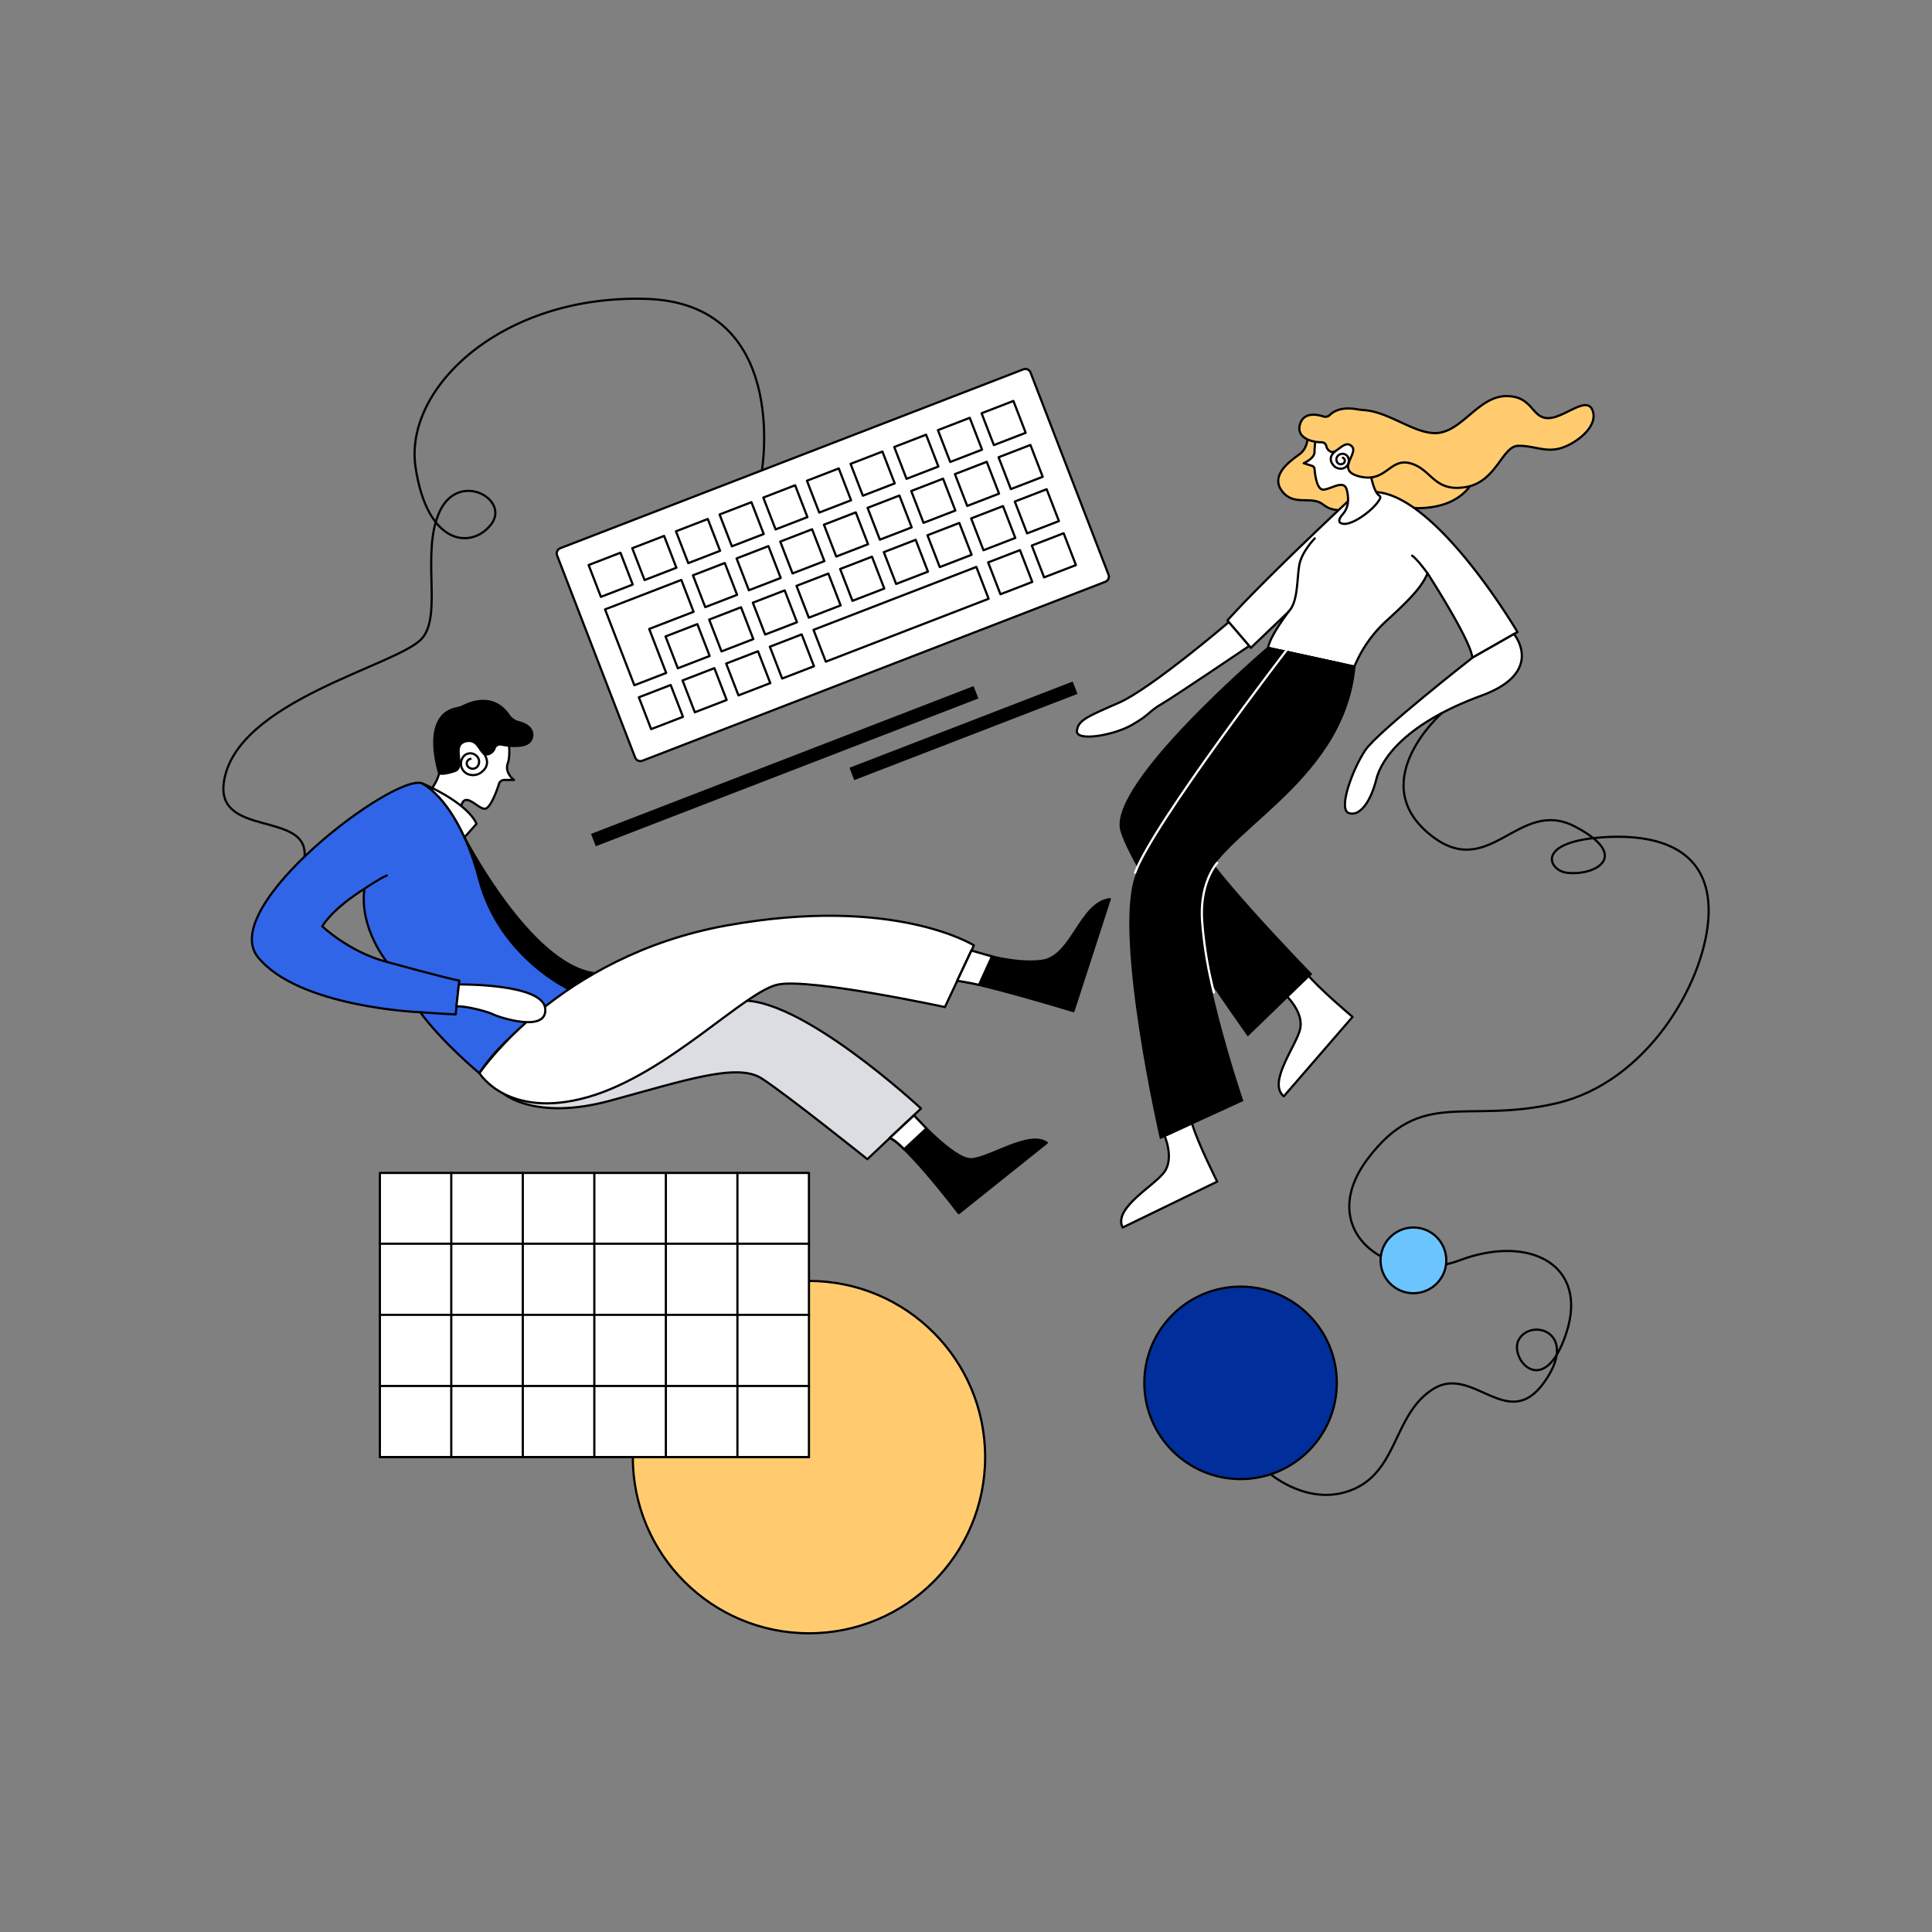 <svg id="图层_1" data-name="图层 1" xmlns="http://www.w3.org/2000/svg" viewBox="0 0 800 800"><rect x="0" y="0" width="800" height="800" fill="#808080" stroke="none"/><defs><style>.cls-1{fill:#ffcb6e;}.cls-1,.cls-10,.cls-11,.cls-12,.cls-13,.cls-2,.cls-3,.cls-4,.cls-6,.cls-7,.cls-8,.cls-9{stroke:#000;}.cls-1,.cls-12,.cls-4,.cls-6{stroke-miterlimit:9.15;}.cls-1,.cls-11,.cls-12,.cls-2,.cls-3,.cls-4,.cls-5,.cls-6,.cls-7,.cls-8,.cls-9{stroke-width:0.91px;}.cls-10,.cls-2,.cls-6{fill:#fff;}.cls-10,.cls-11,.cls-2,.cls-3,.cls-5,.cls-7,.cls-8,.cls-9{stroke-linecap:round;stroke-linejoin:round;}.cls-3,.cls-5{fill:none;}.cls-5{stroke:#fff;}.cls-7{fill:#3165e8;}.cls-8{fill:#dbdde2;}.cls-10,.cls-13{stroke-width:0.91px;}.cls-11{fill:#002f9c;}.cls-12{fill:#6cc4ff;}.cls-13{stroke-miterlimit:9.15;}</style></defs><path class="cls-1" d="M541.37,178.22s1.23,6.69-3.34,9.93-12.06,8.92-7.1,15.31S543.1,205,548,209s13,2.44,18.25-3.14,13.38,4.66,21,4.56,17.45-2,22.82-11.15-36.81-19-36.81-19Z"/><path class="cls-2" d="M558.22,207.54s-34.26,31.89-50,49.39l9.73,11.33,15.58-14.9s-7.82,10.19-8.42,14.9L560.84,276a52.54,52.54,0,0,1,13.68-19.32c10.19-9.28,14.6-14.3,16.58-19.32,0,0,18.1,28,18.55,35l18.71-10.65s-33.15-56.29-58.48-57.95Z"/><path class="cls-2" d="M545.12,179.63a45.21,45.21,0,0,0-.81,7.51c.07,2.7-4.47,4.66-4.47,4.66l3.49,1.11a1.48,1.48,0,0,1,1,1.3c.21,2.5,1,8.86,3.79,8.54,3.45-.4,8.32-4.23,9.53,0a14.92,14.92,0,0,1,.53,4.78,8.73,8.73,0,0,1-2.16,5.37c-1.32,1.53-2.57,3.65.21,4,4.08.56,13.08-6.18,15.21-10.44a1,1,0,0,0-.35-1.3c-.93-.56-2.55-2.73-3.91-10.57-2-11.77,1-17.85-8.92-19.67S545.12,179.63,545.12,179.63Z"/><path class="cls-1" d="M550.68,171.82a2.65,2.65,0,0,1-2.68.64c-2.7-.89-8-1.88-9.63,3-1.91,5.76,4.69,7.69,8.9,7.68a1.94,1.94,0,0,1,1.91,1.51,3.3,3.3,0,0,0,1.87,2.39c2.43,1.12,5.68-5.27,8.72-2.23s-7.3,10.13,3.55,12.57,12.16-8,20.88-5.48,9.53,11.86,22.52,9.83,15.21-17,21.9-17.13,11.35,2.93,17.84.91,15.42-9,13-15.51-11.76,3.25-18.56,3.14-6.18-9.12-17.13-9.12-17.55,13.18-27.28,15.11c-9.15,1.81-20.34-8.28-31.17-9.26-1.21-.11-2.44-.21-3.64-.44C559.11,169,554,168.57,550.68,171.82Z"/><path class="cls-3" d="M552.9,186.9s-3.28,2.21-1.12,5.3a4,4,0,0,0,3.17,1.86,3.28,3.28,0,0,0,3.46-4.07.15.15,0,0,0,0-.07,2.56,2.56,0,0,0-3.66-1.73,2.27,2.27,0,0,0-1.22,2.9,1.8,1.8,0,0,0,2.7.83,1.36,1.36,0,0,0-.16-2.38"/><path class="cls-3" d="M544.42,222.93S539,228.41,538,234s-.43,15.42-4.51,19.32"/><path class="cls-3" d="M591.11,237.39s-4.41-6.09-6.39-7.3"/><path class="cls-2" d="M482.23,470.34s4,9.05,0,14.83-21.47,15.05-17.36,23.11l39.14-19s-8.22-16.34-10.45-24.16Z"/><path class="cls-2" d="M532.56,412.24s7.23,6.74,5.86,13.62-13.78,22.31-6.83,28.1l28.47-32.89s-14-11.77-19.15-18.07Z"/><path class="cls-4" d="M525.1,268.26s-66.57,56.58-60.69,75.85,52.33,84.36,52.33,84.36l26-25.15s-48.27-49.48-49.28-59.43,62.08-69,62.08-69Z"/><path class="cls-4" d="M532.16,269.8S478.8,338,470.28,363.38s10.35,107.69,10.35,107.69l33.66-15.41S493,393,497.06,369.06s59-43.1,63.78-93Z"/><path class="cls-5" d="M533,268.87S477.9,340.44,470,361.35"/><path class="cls-5" d="M504,357.35s-7.54,8.11-6.17,24.71a168.34,168.34,0,0,0,4.82,28.87"/><path class="cls-6" d="M609.67,272.37s-39.09,30.57-44.26,38.17-11.58,24.65-6.85,26.16,9.14-5.16,11.34-14,12.59-23.33,43.59-34.68c26.56-9.74,13.42-25.47,13.42-25.47Z"/><path class="cls-6" d="M508.82,257.61S476.58,285.19,463.29,291s-16.9,7.26-17.36,11.67,14.83,2,22.66-2.44,6.84-5.48,12.32-8.67,36.35-24.08,36.35-24.08Z"/><path class="cls-2" d="M210.4,305.67s1.22,6.49-.16,10.45,2.59,6.84,2.59,6.84h-4a2.33,2.33,0,0,0-2.23,1.66c-.87,2.93-3.61,10.15-5.78,10.26-2.89.16-8.06-7.14-9.73-1.51s-1.68,7.75-1.68,7.75l-11.25-13.84a18.63,18.63,0,0,0,4.11-8.82c.61-4.86-.3-18.25,8.21-20.38S209.48,299,210.4,305.67Z"/><path class="cls-4" d="M210.68,296.18a6.74,6.74,0,0,0,3.86,2.78c2.74.69,6.64,2.38,5.74,6.41-1,4.54-8.89,3.66-12.84,2.92a2.36,2.36,0,0,0-2.62,1.52,3.81,3.81,0,0,1-2.95,2.56c-3.35.61-3.35-7-9.27-5.32s.45,10.58-4.27,12.21-6.44,1-6.44,1-7.93-24,7.27-27a10.85,10.85,0,0,0,2.93-1C195.48,290.6,204.55,287.2,210.68,296.18Z"/><path class="cls-3" d="M200.13,311.73s3.7,4.22-.38,7.69a5.66,5.66,0,0,1-5,1.42,4.68,4.68,0,0,1-3.31-6.84.41.41,0,0,1,.05-.09,3.63,3.63,0,0,1,5.65-1.06,3.24,3.24,0,0,1,.65,4.42,2.56,2.56,0,0,1-4,.17,1.92,1.92,0,0,1,1.06-3.21"/><path class="cls-4" d="M192.32,346.73S219.39,399.4,246.1,403s-9.39,22.26-9.39,22.26L189,390Z"/><path class="cls-7" d="M198.38,364.08c-8.67-32.85-23.58-39.7-23.58-39.7-11.4-4.41-84.87,51.11-68,71.95S174,419.15,174,419.15c9.28,12.62,24.49,25.24,24.49,25.24,11.71-18.4,38.18-34.22,38.18-34.22S207.05,396.94,198.38,364.08Zm-64.95,19.47c5.17-8.21,17.49-15.51,17.49-15.51-2.28,16.12,9.27,30.27,9.27,30.27C144.53,394.2,133.43,383.55,133.43,383.55Z"/><path class="cls-2" d="M174.8,324.38s18.25,7.46,22.52,16.73l-5,5.62S185.45,330.31,174.8,324.38Z"/><path class="cls-2" d="M150.92,368s7-4.71,9.27-5.48"/><path class="cls-3" d="M160.2,398.31s24.94,6.87,30,7.75l-1.52,14s-7.94-.42-14.6-.91"/><path class="cls-8" d="M208.64,452.93s13,11.24,43.89,2.87,52.63-15.81,62.82-9.27S359.16,480,359.16,480l22.21-21s-50.65-47.14-75.44-44.56-75-1.56-75-1.56Z"/><path class="cls-2" d="M198.53,444.39s32.55-48.52,102.21-61.14,102.53,8.21,102.53,8.21l-12,25.55s-55.21-11.92-68.9-9.38-45.78,37.22-78.94,46.65S198.53,444.39,198.53,444.39Z"/><path class="cls-2" d="M190,407.64s34.69-.47,35.76,9.93-19.47,3.56-21.44,2.5S193,416.43,189,416.73Z"/><path class="cls-9" d="M402.25,393.61s16.53,5.91,29.15,4.24S447.07,374,459.54,372.3l-15.05,46.39s-39.8-12.06-48.11-12.57Z"/><path class="cls-9" d="M378.45,461.87S394.68,480.05,402,480s24.12-12,31.45-6.79L397,502.35S375.39,474,368.4,471.25Z"/><path class="cls-2" d="M378.45,461.87l5.16,5.39-9.22,8.59s-4.2-4.36-6-4.6Z"/><path class="cls-2" d="M402.25,393.61l-5.88,12.51s5.56.85,9,1.69l5.37-11.76Z"/><path class="cls-2" d="M457.7,240.9,266,315a2.31,2.31,0,0,1-3-1.33L230.69,230a2.33,2.33,0,0,1,1.32-3l191.72-74.05a2.31,2.31,0,0,1,3,1.33L459,237.91A2.31,2.31,0,0,1,457.7,240.9Z"/><rect class="cls-10" x="245.81" y="230.95" width="14.13" height="14.13" transform="translate(-68.78 107.1) rotate(-21.12)"/><rect class="cls-10" x="263.88" y="223.98" width="14.13" height="14.13" transform="translate(-65.05 113.15) rotate(-21.12)"/><rect class="cls-10" x="281.97" y="216.98" width="14.13" height="14.13" transform="translate(-61.31 119.19) rotate(-21.12)"/><rect class="cls-10" x="300.04" y="210.01" width="14.13" height="14.13" transform="translate(-57.59 125.24) rotate(-21.12)"/><rect class="cls-10" x="336.2" y="196.04" width="14.13" height="14.13" transform="translate(-50.12 137.33) rotate(-21.12)"/><rect class="cls-10" x="372.36" y="182.07" width="14.13" height="14.13" transform="translate(-42.66 149.42) rotate(-21.12)"/><rect class="cls-10" x="390.44" y="175.09" width="14.13" height="14.13" transform="translate(-38.93 155.46) rotate(-21.12)"/><rect class="cls-10" x="408.52" y="168.1" width="14.13" height="14.13" transform="translate(-35.2 161.51) rotate(-21.12)"/><rect class="cls-10" x="354.28" y="189.06" width="14.13" height="14.13" transform="translate(-46.4 143.37) rotate(-21.12)"/><rect class="cls-10" x="318.13" y="203.02" width="14.13" height="14.13" transform="translate(-53.85 131.28) rotate(-21.12)"/><rect class="cls-10" x="289" y="235.2" width="14.13" height="14.13" transform="translate(-67.4 122.95) rotate(-21.12)"/><rect class="cls-10" x="307.08" y="228.22" width="14.13" height="14.13" transform="translate(-63.68 128.99) rotate(-21.12)"/><rect class="cls-10" x="343.24" y="214.25" width="14.13" height="14.13" transform="translate(-56.21 141.08) rotate(-21.12)"/><rect class="cls-10" x="379.4" y="200.29" width="14.13" height="14.13" transform="translate(-48.76 153.18) rotate(-21.12)"/><rect class="cls-10" x="397.48" y="193.3" width="14.13" height="14.13" transform="translate(-45.02 159.22) rotate(-21.12)"/><rect class="cls-10" x="415.56" y="186.32" width="14.13" height="14.13" transform="translate(-41.29 165.27) rotate(-21.12)"/><rect class="cls-10" x="361.32" y="207.27" width="14.13" height="14.13" transform="translate(-52.49 147.13) rotate(-21.12)"/><rect class="cls-10" x="325.16" y="221.24" width="14.13" height="14.13" transform="translate(-59.95 135.04) rotate(-21.12)"/><polygon class="cls-2" points="282.12 240.14 263.72 247.25 250.84 252.22 250.54 252.34 262.67 283.75 275.85 278.65 268.82 260.43 287.2 253.33 282.12 240.14"/><rect class="cls-10" x="277.65" y="260.52" width="14.13" height="14.13" transform="translate(-77.29 120.56) rotate(-21.12)"/><rect class="cls-10" x="295.73" y="253.54" width="14.13" height="14.13" transform="translate(-73.56 126.6) rotate(-21.12)"/><rect class="cls-10" x="313.81" y="246.55" width="14.13" height="14.13" transform="translate(-69.83 132.65) rotate(-21.12)"/><rect class="cls-10" x="349.96" y="232.59" width="14.13" height="14.13" transform="translate(-62.37 144.74) rotate(-21.12)"/><rect class="cls-10" x="386.12" y="218.62" width="14.13" height="14.13" transform="translate(-54.91 156.83) rotate(-21.12)"/><rect class="cls-10" x="404.21" y="211.64" width="14.13" height="14.13" transform="translate(-51.18 162.88) rotate(-21.12)"/><rect class="cls-10" x="422.28" y="204.66" width="14.13" height="14.13" transform="translate(-47.45 168.92) rotate(-21.12)"/><rect class="cls-10" x="368.05" y="225.6" width="14.13" height="14.13" transform="translate(-58.64 150.79) rotate(-21.12)"/><rect class="cls-10" x="331.89" y="239.57" width="14.13" height="14.13" transform="translate(-66.1 138.7) rotate(-21.12)"/><rect class="cls-10" x="266.6" y="285.72" width="14.13" height="14.13" transform="translate(-87.11 118.27) rotate(-21.12)"/><rect class="cls-10" x="284.69" y="278.74" width="14.13" height="14.13" transform="translate(-83.38 124.32) rotate(-21.12)"/><rect class="cls-10" x="302.76" y="271.75" width="14.13" height="14.13" transform="translate(-79.65 130.36) rotate(-21.12)"/><rect class="cls-10" x="320.85" y="264.77" width="14.13" height="14.13" transform="translate(-75.92 136.41) rotate(-21.12)"/><rect class="cls-10" x="411.24" y="229.86" width="14.13" height="14.13" transform="translate(-57.27 166.64) rotate(-21.12)"/><rect class="cls-10" x="429.32" y="222.88" width="14.13" height="14.13" transform="translate(-53.54 172.68) rotate(-21.12)"/><rect class="cls-10" x="336.97" y="247.31" width="72.28" height="14.13" transform="translate(-66.59 151.52) rotate(-21.12)"/><path class="cls-3" d="M315.49,194.76s11.72-69.17-47.91-71-100.39,36.79-95.52,69.65,23.43,34,31.33,23.69-13.38-22.32-21.3-5.36,1.22,42.66-7.3,52.56c-9.73,11.31-77.54,25.72-82.13,59.83-3,22.59,35,11.71,33.45,30.54"/><path class="cls-3" d="M597.06,295.26s-31.35,27.56-5.95,49.46,37.17-15,61.1-2.44,7.58,20.67-3.65,19.07c-7.24-1-12.87-12.57,14.45-14.6s46.39,7.3,44.36,34.07-25.45,67.34-63,76.05-55.82-6.69-78.13,23.11,9.33,52.77,38.13,41.9,53.54,1.7,44.21,30.09-24,10.27-19.65,2.69c5.28-9.16,25.32-2.8,10.32,17.94s-29.36-7.64-45.71,2.5S579,608.36,560.85,616.48s-34.64-6-34.64-6"/><circle class="cls-11" cx="513.69" cy="572.61" r="39.85"/><circle class="cls-1" cx="334.98" cy="603.36" r="72.95"/><circle class="cls-12" cx="585.27" cy="521.89" r="13.61"/><rect class="cls-2" x="157.3" y="485.68" width="177.67" height="117.68"/><line class="cls-3" x1="157.3" y1="515" x2="334.98" y2="515"/><line class="cls-3" x1="157.3" y1="544.45" x2="334.98" y2="544.45"/><line class="cls-3" x1="157.3" y1="573.9" x2="334.98" y2="573.9"/><line class="cls-3" x1="157.3" y1="603.36" x2="334.98" y2="603.36"/><line class="cls-3" x1="275.72" y1="485.68" x2="275.72" y2="603.36"/><line class="cls-3" x1="246.1" y1="485.68" x2="246.1" y2="603.36"/><line class="cls-3" x1="305.35" y1="485.68" x2="305.35" y2="603.36"/><line class="cls-3" x1="216.48" y1="485.68" x2="216.48" y2="603.36"/><line class="cls-3" x1="186.86" y1="485.68" x2="186.86" y2="603.36"/><rect class="cls-13" x="240.47" y="314.97" width="168.92" height="4.58" transform="translate(-92.49 138.39) rotate(-21.12)"/><rect class="cls-13" x="349.86" y="300.33" width="98.19" height="4.58" transform="translate(-82.24 164.08) rotate(-21.12)"/></svg>